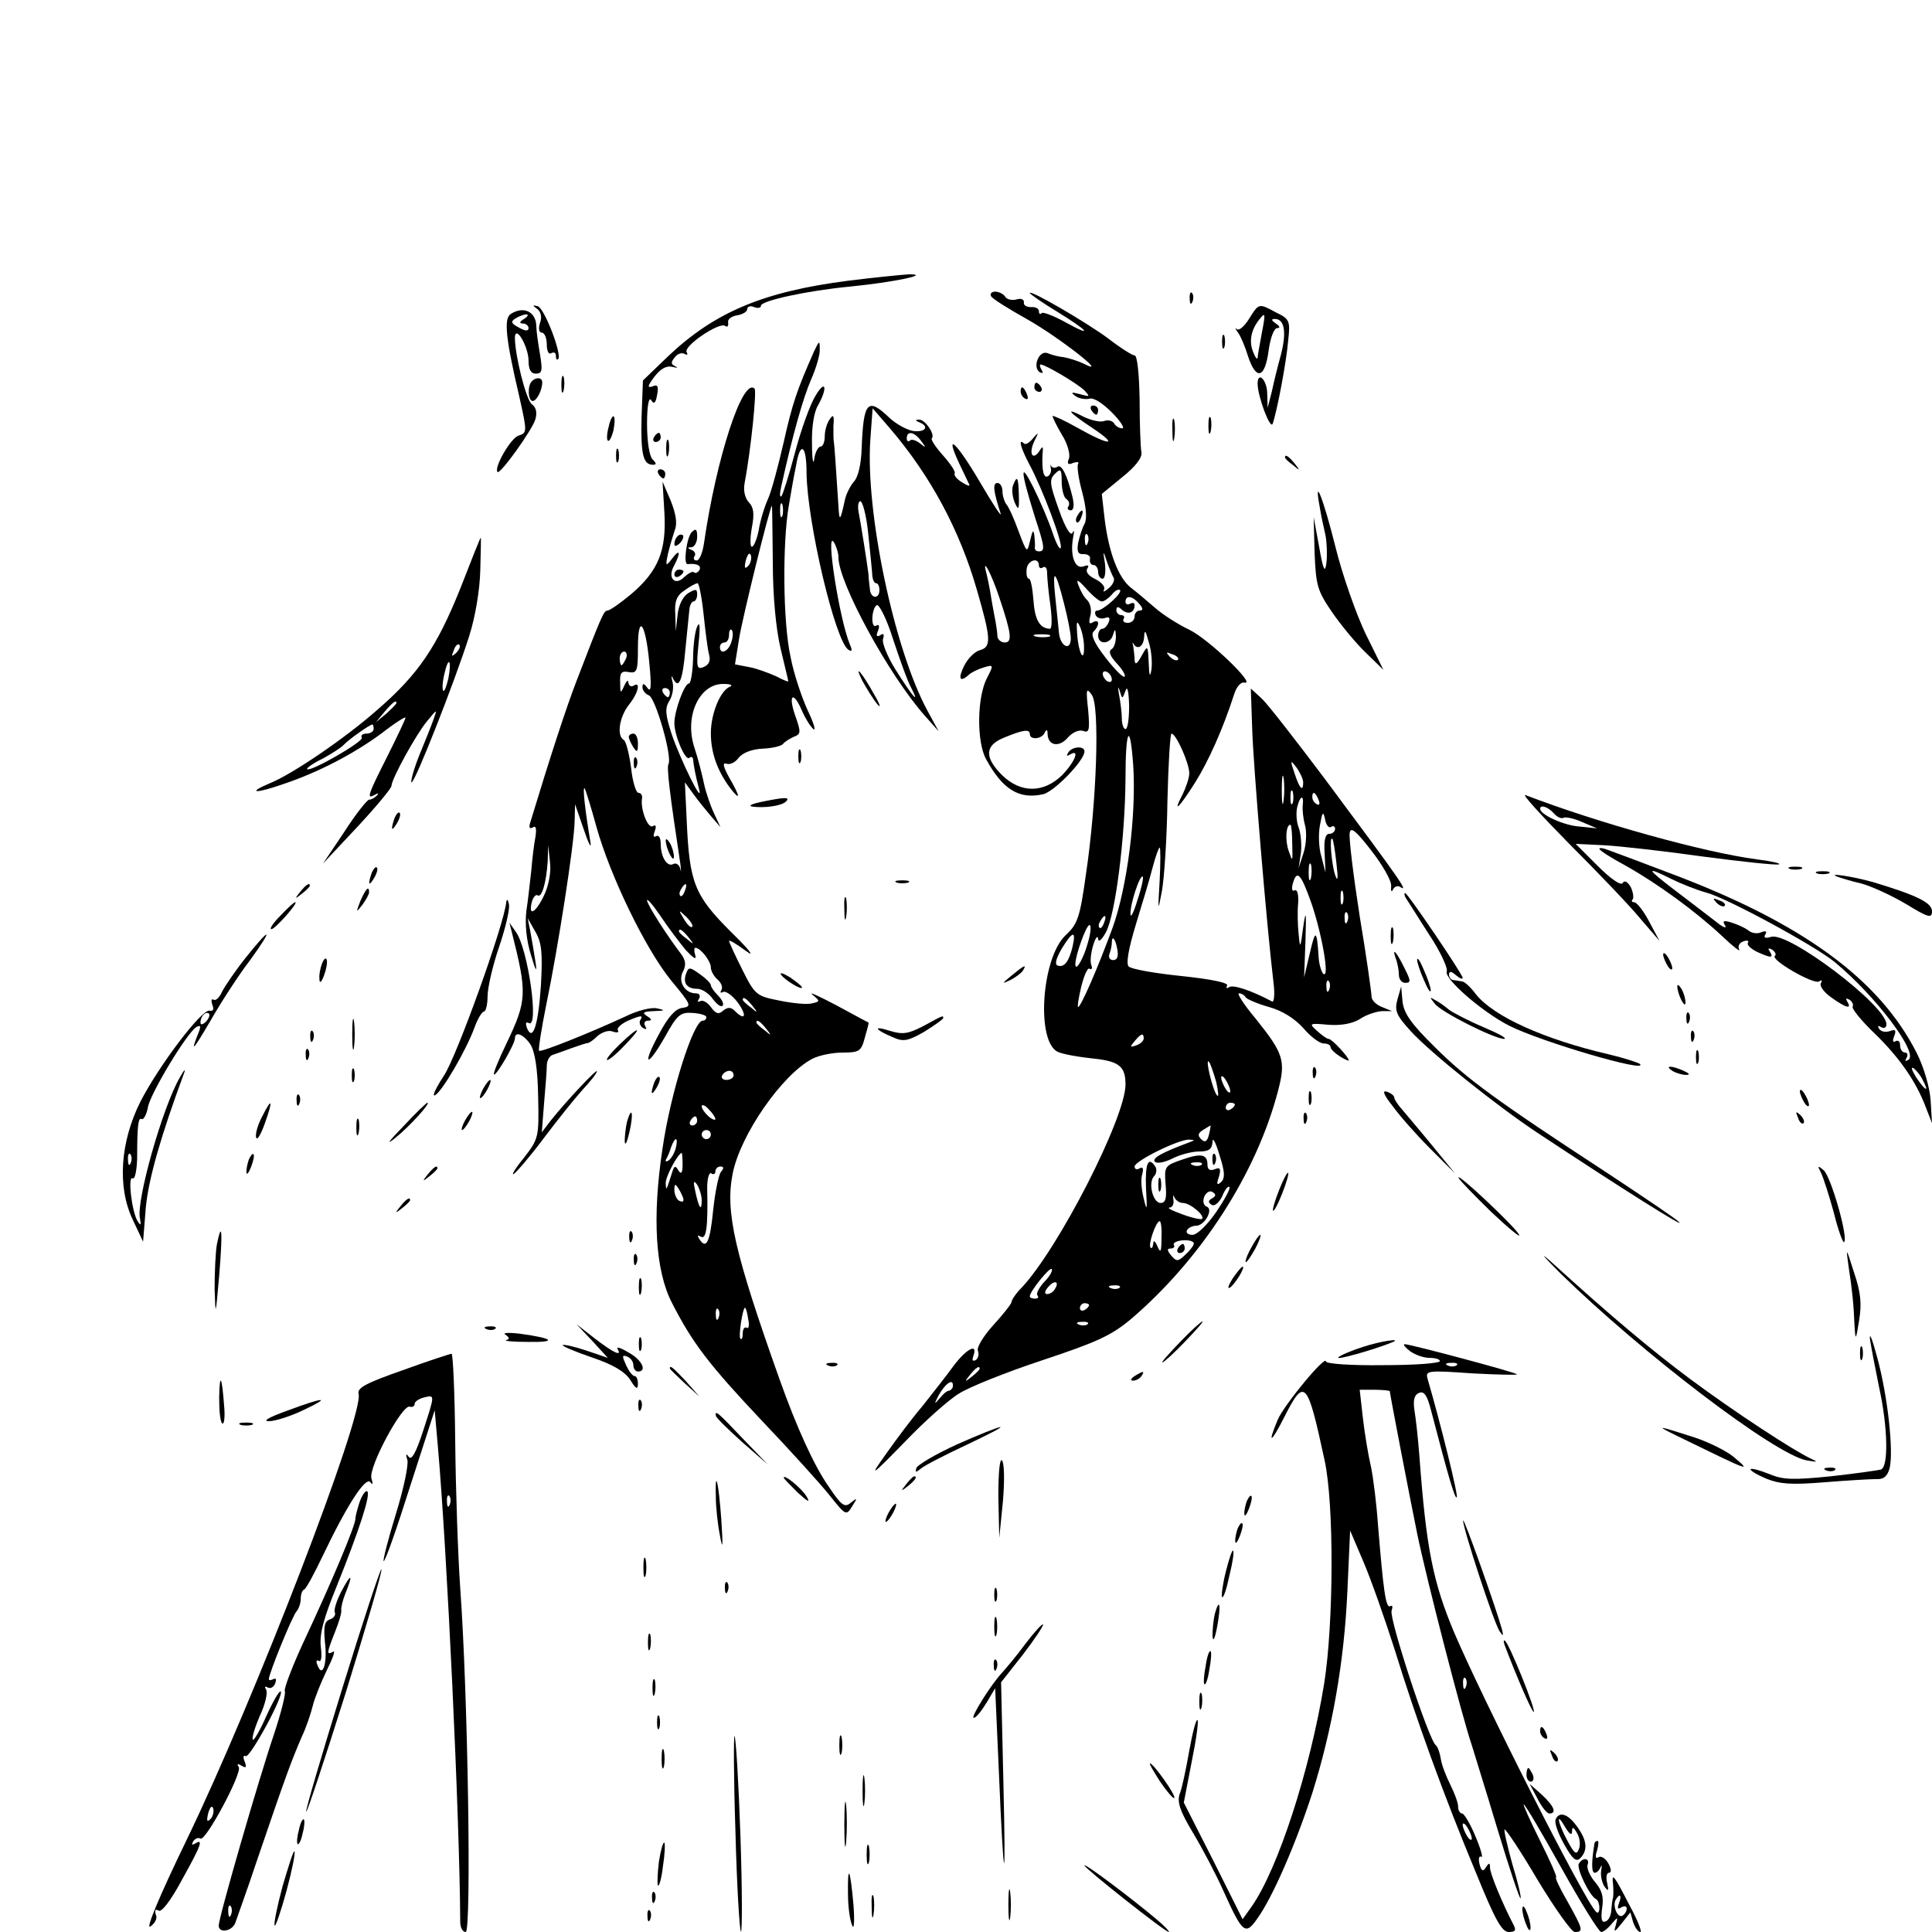 <?xml version="1.0" standalone="no"?>
<!DOCTYPE svg PUBLIC "-//W3C//DTD SVG 20010904//EN"
 "http://www.w3.org/TR/2001/REC-SVG-20010904/DTD/svg10.dtd">
<svg version="1.0" xmlns="http://www.w3.org/2000/svg"
 width="424pt" height="424pt" viewBox="0 0 424 424"
 preserveAspectRatio="xMidYMid meet">
<g transform="translate(0,424) scale(0.1,-0.1)"
fill="#000000" stroke="none">
<path d="M1862 3624 c-187 -24 -294 -69 -397 -167 l-54 -52 -3 -80 c-2 -81 3
-105 25 -105 8 0 8 3 -1 12 -7 7 -12 40 -12 78 0 39 4 60 9 52 6 -10 10 -7 13
11 4 20 1 24 -10 19 -12 -4 -11 1 4 21 13 17 26 25 39 22 11 -3 14 -2 7 1 -10
5 -10 9 -1 20 6 8 16 11 22 7 5 -3 7 -1 4 4 -8 13 70 66 84 58 5 -4 8 -1 7 7
-2 7 7 14 20 16 12 2 22 8 22 14 0 5 7 8 15 4 8 -3 15 -2 15 3 0 11 101 33
195 42 92 9 181 27 130 27 -16 -1 -77 -7 -133 -14z"/>
<path d="M2175 3590 c3 -6 39 -28 78 -50 68 -38 184 -128 127 -99 -14 7 -34
13 -45 15 -11 1 -27 5 -36 9 -19 7 -34 -31 -17 -42 7 -3 8 -1 4 5 -4 7 -5 12
-2 12 10 0 81 -42 96 -57 13 -14 12 -14 -10 -8 -19 5 -21 4 -10 -4 8 -6 22 -8
31 -6 9 3 29 -10 49 -30 19 -19 29 -35 23 -35 -7 0 -15 5 -18 11 -4 6 -14 8
-22 5 -8 -3 -27 1 -44 9 -44 23 -35 11 18 -24 60 -40 39 -40 -32 0 -30 17 -55
28 -55 26 0 -3 9 -22 21 -42 12 -19 18 -42 15 -51 -5 -12 -2 -15 9 -10 9 3 14
2 11 -2 -3 -5 1 -33 9 -62 9 -34 11 -59 5 -70 -5 -9 -11 -28 -14 -42 -3 -19 0
-25 12 -24 10 0 16 -5 14 -11 -1 -7 2 -13 8 -13 5 0 10 -7 10 -15 0 -8 4 -15
10 -15 5 0 7 15 5 33 -5 30 -4 30 4 5 5 -14 12 -31 15 -36 3 -5 -2 -16 -11
-23 -9 -8 -14 -9 -10 -3 3 6 -5 16 -19 23 -15 7 -22 16 -18 23 5 7 2 9 -8 5
-19 -7 -30 24 -23 63 3 14 2 19 -1 11 -4 -9 -16 10 -30 50 -20 56 -22 66 -9
79 13 13 15 10 15 -17 0 -18 5 -35 10 -38 6 -4 8 -11 5 -16 -4 -5 -1 -9 5 -9
6 0 8 10 4 28 -12 50 -24 73 -33 68 -5 -4 -11 -3 -14 1 -2 5 -2 3 -1 -4 2 -7
-1 -15 -6 -18 -10 -6 -14 14 -12 50 2 16 0 17 -7 5 -15 -22 -24 -5 -11 22 10
20 10 21 -3 6 -8 -10 -17 -15 -20 -11 -13 12 -7 -10 12 -46 29 -54 73 -171 69
-183 -2 -6 -10 9 -18 33 -8 24 -27 69 -42 99 -30 60 -29 39 3 -64 22 -67 23
-76 9 -76 -6 0 -9 3 -9 8 1 4 0 16 -1 27 -2 14 -4 11 -9 -10 -7 -30 -7 -30
-26 20 -10 28 -22 54 -27 59 -4 6 -8 18 -8 28 0 10 -5 18 -11 18 -11 0 -9 -18
7 -67 3 -10 -18 22 -46 70 -52 88 -78 111 -45 40 10 -21 20 -42 22 -46 3 -5
-4 -3 -15 4 -12 7 -19 16 -17 20 3 3 -9 21 -25 39 -17 19 -28 36 -25 38 8 8
-15 42 -28 41 -9 0 -9 -2 1 -6 22 -9 13 -22 -13 -19 -14 2 -38 15 -53 29 -48
46 -57 36 -61 -67 -1 -35 -8 -64 -17 -73 -7 -8 -17 -26 -20 -41 -10 -46 -12
-48 -14 -12 -6 94 -9 135 -10 140 -1 3 -1 19 -1 35 2 23 0 27 -8 15 -6 -8 -11
-25 -11 -37 0 -13 -4 -23 -9 -23 -5 0 -12 -12 -14 -27 -2 -16 -5 -1 -5 32 -1
36 4 70 13 85 22 39 17 59 -5 22 -12 -19 -32 -75 -45 -124 -13 -50 -27 -93
-30 -97 -4 -3 -4 5 -1 19 26 118 49 198 66 237 11 25 20 55 19 67 0 19 -1 19
-12 -4 -38 -86 -48 -115 -67 -200 -12 -52 -27 -109 -35 -126 -8 -18 -17 -48
-20 -68 -4 -20 -11 -36 -15 -36 -4 0 -4 19 0 42 6 31 4 45 -7 56 -8 9 -12 25
-9 41 14 74 27 203 22 208 -26 26 -84 -152 -111 -339 -3 -21 -10 -38 -16 -38
-6 0 -8 4 -5 9 4 5 0 12 -6 14 -10 4 -10 6 0 6 6 1 12 11 12 23 0 17 -3 19
-12 10 -11 -11 -19 -71 -9 -70 20 2 31 -3 26 -13 -4 -6 -9 -8 -12 -5 -3 3 -12
-2 -21 -10 -20 -21 -38 -3 -23 24 16 30 13 39 -4 16 -14 -18 -15 -17 -9 11 4
17 11 40 15 52 6 15 2 36 -9 64 l-18 42 4 -67 c5 -84 -13 -129 -73 -180 -24
-20 -47 -36 -52 -36 -8 0 -13 -12 -68 -155 -22 -57 -58 -167 -101 -309 -4 -12
-2 -16 5 -12 7 5 9 -2 6 -21 -3 -15 -7 -48 -9 -73 -3 -25 -7 -65 -11 -90 -3
-28 0 -63 10 -95 11 -38 14 -41 10 -15 -3 19 -8 49 -11 65 l-6 30 17 -30 c14
-24 16 -47 12 -119 -6 -87 -18 -124 -31 -91 -3 9 -2 13 4 10 24 -15 -1 163
-28 200 l-14 20 5 -20 c34 -135 34 -150 -12 -246 -17 -35 -29 -65 -27 -67 5
-4 46 67 46 79 0 17 19 9 34 -13 10 -16 16 -54 17 -115 2 -90 1 -92 -32 -135
-19 -23 -28 -39 -21 -34 6 4 37 40 66 79 30 40 68 87 85 106 17 18 31 36 31
40 0 6 -67 -65 -102 -109 l-19 -25 5 64 c3 35 6 72 6 83 0 10 6 21 13 23 6 2
26 9 42 15 17 6 32 11 35 11 3 0 13 7 22 16 10 8 24 13 33 9 9 -3 14 -2 11 3
-3 4 6 13 20 20 30 13 37 14 29 2 -3 -5 0 -13 6 -17 8 -4 9 -3 5 4 -4 7 -1 12
6 12 9 0 9 3 -2 10 -12 8 -8 10 15 11 25 1 26 2 7 6 -13 3 -44 -5 -70 -18 -78
-36 -185 -79 -189 -75 -2 2 5 48 16 102 26 126 61 351 62 401 l1 38 19 -55
c10 -30 17 -44 15 -30 -12 72 -18 124 -13 120 2 -3 14 -41 26 -85 30 -107 107
-267 164 -337 44 -53 46 -57 24 -60 -15 -2 -31 -20 -50 -56 -39 -71 -28 -78
12 -8 27 49 34 55 61 53 16 -1 30 -5 30 -9 0 -5 -3 -8 -8 -8 -20 0 -70 -156
-88 -280 -23 -151 -16 -269 21 -340 45 -88 81 -135 198 -259 61 -64 127 -137
147 -162 36 -45 37 -46 50 -25 12 19 12 20 -3 8 -13 -11 -20 -7 -48 35 -32 45
-71 131 -109 238 -98 276 -119 366 -102 450 17 85 108 216 174 251 15 8 45 14
67 14 37 0 41 3 49 33 5 17 9 32 8 33 -1 0 -32 17 -71 38 -38 20 -62 31 -52
23 17 -14 17 -15 -1 -19 -10 -3 -42 0 -71 6 -51 10 -54 12 -82 68 -16 32 -29
60 -29 63 0 3 17 -7 37 -22 22 -16 7 3 -33 42 -80 80 -91 107 -97 244 l-4 84
19 -26 c10 -14 28 -36 39 -49 l20 -23 -14 30 c-8 17 -18 46 -22 65 -4 19 -13
55 -21 79 -23 69 11 142 65 140 14 0 20 -3 13 -6 -21 -8 -42 -59 -42 -102 0
-43 14 -82 42 -120 24 -31 23 -20 -2 23 -13 24 -15 33 -6 30 8 -3 20 3 27 13
9 11 29 19 53 20 22 1 42 6 45 11 3 4 14 11 23 15 16 6 16 10 3 47 -16 46 -4
55 15 10 7 -16 18 -34 25 -40 6 -5 1 13 -12 40 -13 28 -31 81 -38 118 -17 76
-18 250 -4 332 5 30 12 70 16 88 9 55 23 46 23 -15 1 -108 63 -371 92 -389 8
-5 9 -2 3 12 -23 55 -54 254 -35 224 5 -8 10 -23 10 -33 0 -56 111 -259 189
-347 l31 -35 -25 46 c-73 135 -136 436 -125 594 l5 69 38 -44 c89 -104 153
-223 191 -355 31 -107 32 -125 6 -132 -11 -3 -26 -18 -34 -34 -14 -28 -10 -38
10 -20 5 5 19 12 32 16 23 7 23 6 8 -23 -22 -42 -23 -140 -2 -178 36 -66 72
-89 125 -77 24 5 91 74 91 94 0 13 -28 11 -36 -3 -4 -7 -3 -8 4 -4 23 14 11
-16 -17 -45 -41 -40 -91 -40 -132 0 -39 39 -38 65 4 82 41 17 57 20 57 8 0
-14 28 -11 33 4 4 7 6 6 6 -4 1 -26 26 -30 45 -7 10 11 24 17 33 14 13 -5 15
1 11 46 -5 46 -4 50 8 33 18 -24 11 -235 -13 -395 -13 -93 -18 -108 -44 -132
-54 -50 -66 -238 -16 -257 12 -5 46 -11 76 -14 57 -6 71 -17 71 -57 0 -73
-148 -362 -229 -447 -12 -12 -21 -26 -21 -30 0 -4 -18 -27 -40 -51 -21 -23
-37 -49 -34 -56 3 -8 1 -17 -5 -21 -7 -3 -8 0 -5 9 11 30 -15 16 -43 -21 -15
-21 -46 -60 -68 -88 -23 -27 -59 -75 -80 -105 -38 -53 -36 -53 41 26 43 45 97
93 119 106 22 14 104 47 183 73 120 40 151 54 195 91 154 132 275 320 322 501
17 65 12 81 -49 157 -26 31 -42 56 -37 56 6 0 12 -4 15 -9 3 -4 26 -14 51 -21
29 -8 56 -25 75 -46 16 -19 36 -34 45 -34 8 0 15 -3 15 -8 0 -4 9 -13 20 -20
11 -7 20 -11 20 -9 0 7 -37 47 -44 47 -4 0 -15 8 -26 18 -18 16 -17 17 26 13
29 -2 53 3 69 13 13 9 35 16 47 17 l23 0 -22 9 c-13 5 -23 15 -23 23 0 7 -11
87 -26 176 -14 90 -24 172 -22 183 2 14 13 6 47 -38 25 -32 45 -67 44 -78 -1
-12 1 -15 4 -8 3 6 10 9 15 6 20 -13 8 5 -164 236 -64 85 -126 165 -139 177
l-24 22 3 -87 c2 -76 32 -436 47 -560 3 -24 1 -42 -3 -40 -47 25 -85 37 -94
32 -6 -4 -8 -3 -5 3 4 6 -33 14 -100 21 -58 6 -110 15 -116 21 -6 6 -1 37 16
93 14 46 31 102 37 126 6 23 13 42 15 42 2 0 2 -33 0 -72 -4 -69 -4 -71 5 -23
5 28 11 116 12 197 2 82 6 148 9 148 10 0 39 -65 39 -87 0 -10 -7 -30 -14 -45
-24 -46 -9 -32 27 25 30 48 61 118 85 192 5 17 15 29 23 27 28 -7 -79 96 -121
116 -25 12 -58 33 -75 48 -16 14 -41 35 -54 45 -27 22 -48 77 -57 152 l-6 53
45 37 c29 23 44 43 42 54 -2 10 -4 62 -4 116 -1 56 -5 97 -11 97 -5 0 -32 17
-59 38 -49 36 -171 107 -171 99 0 -2 27 -21 60 -41 70 -43 81 -58 16 -22 -24
13 -47 22 -50 19 -3 -4 -6 -2 -6 4 0 6 -8 10 -17 9 -10 0 -17 4 -16 10 1 7 -6
10 -16 7 -10 -3 -22 0 -25 6 -4 6 -14 11 -22 11 -8 0 -12 -5 -9 -10z m-154
-317 c12 -16 12 -17 -2 -6 -9 7 -19 10 -22 6 -4 -3 -7 -1 -7 5 0 17 16 15 31
-5z m-304 -165 c-3 -7 -5 -2 -5 12 0 14 2 19 5 13 2 -7 2 -19 0 -25z m188 -35
c4 -38 8 -78 9 -90 0 -13 4 -23 9 -23 4 0 7 -7 7 -15 0 -21 -20 -19 -21 3 -1
9 -3 24 -3 32 -3 24 -17 113 -22 138 -2 12 0 22 4 22 5 0 13 -30 17 -67z
m-209 -65 c0 -78 7 -148 17 -191 9 -38 17 -70 17 -72 0 -2 -12 3 -27 11 -16 7
-42 17 -59 20 l-31 6 9 56 c7 45 68 292 72 292 1 0 1 -55 2 -122z m691 40 c-3
-8 -6 -5 -6 6 -1 11 2 17 5 13 3 -3 4 -12 1 -19z m-745 -50 c-8 -8 -9 -4 -5
13 4 13 8 18 11 10 2 -7 -1 -18 -6 -23z m638 1 c0 -5 4 -8 9 -4 6 3 9 -3 9
-12 0 -10 3 -42 7 -70 4 -30 4 -53 -1 -53 -22 1 -33 19 -36 63 -2 26 -6 47
-10 47 -4 0 -6 9 -5 20 1 20 27 29 27 9z m-87 -70 c27 -80 29 -99 12 -99 -8 0
-15 6 -16 13 0 6 -2 21 -4 32 -2 11 -7 36 -10 55 -3 19 -8 44 -11 55 -9 35 13
-7 29 -56z m142 -13 c8 -31 15 -66 15 -77 0 -29 -23 -18 -26 12 -1 13 -5 48
-8 78 -7 66 0 62 19 -13z m83 4 c5 0 15 7 22 15 7 9 15 13 18 10 6 -6 -37 -45
-50 -45 -5 0 -6 -5 -3 -11 4 -6 13 -8 21 -5 8 3 11 0 7 -10 -3 -7 -9 -14 -14
-14 -5 0 -9 -7 -9 -15 0 -21 28 -19 33 3 4 13 5 12 6 -5 0 -12 -4 -25 -10 -28
-7 -5 -2 -16 12 -31 12 -13 20 -26 17 -29 -3 -3 -22 16 -42 42 -24 31 -33 50
-26 57 14 14 13 29 -2 20 -8 -5 -9 0 -5 15 3 12 0 27 -7 34 -7 6 -15 21 -19
32 -6 15 -2 14 17 -7 14 -16 29 -28 34 -28z m-874 -27 c4 -38 9 -78 12 -89 4
-14 0 -23 -12 -28 -15 -6 -16 0 -11 51 4 37 3 51 -3 38 -5 -11 -9 -44 -9 -72
-1 -29 -5 -53 -9 -53 -10 0 -32 -60 -32 -87 0 -28 25 -85 33 -76 4 3 7 2 8 -3
1 -13 6 -39 13 -65 11 -42 -41 64 -60 120 -14 43 -15 57 -5 73 7 11 10 29 7
41 -3 12 -3 16 0 10 13 -28 22 -9 28 60 4 39 8 80 9 90 1 9 5 17 9 17 4 0 8 7
8 15 0 13 -3 13 -20 3 -11 -7 -21 -26 -23 -48 l-4 -35 -1 37 c-2 28 3 41 20
52 12 9 25 16 29 16 3 0 9 -30 13 -67z m956 22 c9 -10 9 -15 1 -15 -6 0 -11
-6 -11 -13 0 -8 -7 -14 -15 -14 -8 0 -12 4 -9 9 3 4 0 8 -5 8 -6 0 -11 5 -11
11 0 8 4 9 13 0 14 -11 27 -5 27 11 0 5 -4 6 -10 3 -5 -3 -10 -1 -10 4 0 16
16 13 30 -4z m-500 -185 c20 -39 2 -18 -35 41 -18 29 -30 59 -27 67 3 10 1 13
-6 8 -8 -5 -10 -1 -5 10 4 10 2 15 -4 11 -12 -8 -11 36 1 45 5 3 22 -30 36
-75 15 -45 32 -93 40 -107z m379 91 c1 -38 -12 -15 -15 27 -2 28 -1 32 6 17 5
-11 9 -31 9 -44z m-954 -36 c5 -51 4 -66 -4 -55 -8 11 -11 11 -11 2 0 -7 6
-15 14 -18 15 -6 52 -136 43 -151 -4 -7 2 -60 26 -218 2 -16 2 -22 0 -12 -2 9
-9 14 -15 11 -13 -8 -28 14 -28 44 0 13 -4 20 -10 17 -6 -4 -7 1 -3 11 4 11 2
15 -4 11 -11 -7 -28 37 -24 61 1 6 -2 12 -8 12 -5 0 -13 25 -16 55 -4 30 -11
58 -16 61 -16 9 -10 50 11 77 21 26 27 53 10 42 -5 -3 -10 0 -11 7 0 7 -4 4
-9 -7 -8 -18 -9 -17 -9 7 -1 22 3 26 19 23 18 -3 20 2 20 53 0 78 17 55 25
-33z m180 46 c-6 -21 -25 -29 -25 -11 0 6 5 10 10 10 6 0 10 8 10 17 0 9 3 14
6 10 3 -3 3 -15 -1 -26z m922 -60 c-3 -19 -5 -15 -6 14 -2 40 -2 40 -16 15
-10 -18 -14 -20 -15 -8 0 9 -2 22 -3 30 -2 7 -2 10 0 6 9 -16 23 -7 24 15 1
16 3 14 10 -12 6 -18 8 -45 6 -60z m-224 72 c-7 -2 -21 -2 -30 0 -10 3 -4 5
12 5 17 0 24 -2 18 -5z m-929 -48 c-4 -8 -8 -15 -10 -15 -2 0 -4 7 -4 15 0 8
4 15 10 15 5 0 7 -7 4 -15z m1211 -3 c-3 -3 -11 0 -18 7 -9 10 -8 11 6 5 10
-3 15 -9 12 -12z m-145 -43 c0 -6 -4 -7 -10 -4 -5 3 -10 11 -10 16 0 6 5 7 10
4 6 -3 10 -11 10 -16z m30 -25 c4 12 7 0 8 -32 0 -29 -3 -52 -8 -52 -4 0 -8
10 -8 23 0 12 -3 36 -6 52 -3 17 -3 21 1 10 6 -20 6 -20 13 -1z m-1000 -4 c0
-5 -2 -10 -4 -10 -3 0 -8 5 -11 10 -3 6 -1 10 4 10 6 0 11 -4 11 -10z m1017
-160 c7 -108 -13 -268 -46 -358 -32 -87 -69 -172 -75 -172 -2 0 1 20 7 45 6
24 14 42 18 39 5 -3 7 1 4 8 -3 7 -1 27 4 43 5 17 10 23 11 15 0 -9 8 -3 17
14 21 39 42 207 43 335 0 112 10 130 17 31z m373 -37 c0 -22 -8 -14 -19 20
-10 29 -9 30 4 13 8 -11 15 -26 15 -33z m-43 -40 c-2 -16 -4 -5 -4 22 0 28 2
40 4 28 2 -13 2 -35 0 -50z m20 -5 c-3 -7 -5 -2 -5 12 0 14 2 19 5 13 2 -7 2
-19 0 -25z m57 6 c3 -8 2 -12 -4 -9 -6 3 -10 10 -10 16 0 14 7 11 14 -7z m-35
-11 c-1 -10 1 -30 5 -44 4 -14 3 -41 -3 -60 l-11 -34 5 33 c2 17 0 43 -5 56
-5 13 -6 33 -3 45 6 25 15 28 12 4z m62 -48 c5 4 9 1 9 -4 0 -6 -6 -11 -13
-11 -8 0 -12 -13 -10 -42 l2 -43 -9 35 c-6 19 -7 51 -3 70 5 28 7 31 11 12 2
-12 8 -20 13 -17z m-85 -38 c1 -39 1 -40 -8 -14 -8 23 -6 57 4 57 2 0 4 -19 4
-43z m97 -42 c4 -34 3 -42 -3 -25 -8 25 -13 87 -6 79 2 -2 6 -26 9 -54z
m-1739 -70 c-18 -38 -35 -48 -27 -15 3 11 9 18 13 15 9 -6 19 28 22 75 l1 35
4 -37 c3 -22 -3 -52 -13 -73z m1683 38 c-3 -10 -5 -4 -5 12 0 17 2 24 5 18 2
-7 2 -21 0 -30z m-381 -49 c-8 -27 -15 -40 -15 -30 -1 22 21 88 27 82 2 -2 -3
-26 -12 -52z m382 -6 c23 -67 41 -168 26 -155 -4 4 -9 20 -10 35 -4 62 -7 64
-19 12 l-13 -55 3 80 c2 65 1 71 -5 30 -6 -47 -7 -48 -10 -15 -2 19 -3 50 -1
68 1 20 -2 31 -8 28 -5 -3 -7 3 -4 14 9 33 18 23 41 -42z m-1375 27 c-3 -9 -8
-14 -10 -11 -3 3 -2 9 2 15 9 16 15 13 8 -4z m1444 -27 c-3 -7 -5 -2 -5 12 0
14 2 19 5 13 2 -7 2 -19 0 -25z m-1442 -103 c16 -17 24 -23 21 -12 -3 9 -3 17
0 17 11 0 34 -29 34 -43 0 -8 7 -20 15 -27 8 -7 12 -17 8 -23 -3 -5 -2 -7 4
-4 5 3 20 -7 32 -23 21 -29 17 -42 -7 -18 -8 8 -15 8 -25 0 -10 -9 -16 -7 -27
8 -7 10 -18 16 -23 13 -6 -3 -7 -1 -3 5 4 7 1 12 -7 12 -24 0 -40 26 -28 48 7
14 6 24 -4 38 -30 39 -75 109 -75 118 0 5 13 -10 30 -35 16 -24 41 -57 55 -74z
m14 51 c-3 -3 -11 5 -18 17 -13 21 -12 21 5 5 10 -10 16 -20 13 -22z m1438 12
c-3 -8 -6 -5 -6 6 -1 11 2 17 5 13 3 -3 4 -12 1 -19z m-534 -3 c-3 -9 -8 -14
-10 -11 -3 3 -2 9 2 15 9 16 15 13 8 -4z m-35 -42 c-9 -35 -28 -68 -28 -49 0
20 24 86 31 86 4 0 3 -17 -3 -37z m-877 10 c13 -16 12 -17 -3 -4 -10 7 -18 15
-18 17 0 8 8 3 21 -13z m843 -20 c-8 -33 -18 -47 -33 -42 -7 3 -3 16 9 37 24
39 32 41 24 5z m98 -6 c3 -16 0 -24 -9 -24 -8 0 -11 7 -8 14 3 8 5 19 5 24 0
18 8 9 12 -14z m465 -89 c-3 -8 -6 -5 -6 6 -1 11 2 17 5 13 3 -3 4 -12 1 -19z
m-1266 -35 c13 -16 12 -17 -3 -4 -10 7 -18 15 -18 17 0 8 8 3 21 -13z m30 -50
c13 -16 12 -17 -3 -4 -10 7 -18 15 -18 17 0 8 8 3 21 -13z m829 -22 c0 -5 -7
-12 -16 -15 -14 -5 -15 -4 -4 9 14 17 20 19 20 6z m159 -95 c5 -22 6 -35 2
-30 -9 9 -27 83 -18 74 3 -3 10 -23 16 -44z m-1059 14 c0 -5 -7 -10 -16 -10
-8 0 -12 5 -9 10 3 6 10 10 16 10 5 0 9 -4 9 -10z m1090 -35 c0 -5 -5 -3 -10
5 -5 8 -10 20 -10 25 0 6 5 3 10 -5 5 -8 10 -19 10 -25z m-1130 -61 c0 -3 -7
-1 -15 6 -8 7 -15 17 -15 22 0 5 7 3 15 -6 8 -8 15 -18 15 -22z m1140 32 c0
-3 -4 -8 -10 -11 -5 -3 -10 -1 -10 4 0 6 5 11 10 11 6 0 10 -2 10 -4z m-1180
-36 c0 -5 -5 -10 -11 -10 -5 0 -7 5 -4 10 3 6 8 10 11 10 2 0 4 -4 4 -10z
m1123 -31 c-4 -15 -9 -17 -17 -9 -8 8 -7 13 4 20 8 5 16 10 17 10 0 0 -1 -9
-4 -21z m-1093 1 c0 -5 -4 -10 -10 -10 -5 0 -10 5 -10 10 0 6 5 10 10 10 6 0
10 -4 10 -10z m1120 -104 c-9 -8 -11 -6 -5 11 5 18 3 22 -9 17 -10 -4 -16 -1
-16 9 0 24 -13 27 -56 12 -38 -13 -39 -15 -36 -54 3 -31 0 -41 -11 -41 -17 0
-28 45 -14 59 5 5 6 14 3 20 -16 25 -23 8 -21 -46 3 -50 2 -53 -5 -23 -5 19
-7 43 -3 54 3 12 1 16 -6 12 -6 -4 -11 -2 -11 4 0 12 97 60 120 59 13 -1 13
-1 0 -6 -59 -22 -81 -34 -76 -42 4 -5 19 -3 38 6 17 9 44 16 60 16 21 0 28 5
29 21 0 12 7 -1 15 -28 12 -37 13 -51 4 -60z m-1197 74 c-3 -11 -10 -23 -16
-27 -5 -3 -8 -2 -5 3 3 5 8 17 11 27 9 24 16 22 10 -3z m15 -36 c0 -18 -3 -22
-9 -13 -6 11 -9 11 -13 -1 -14 -44 -14 -45 -15 -27 -1 14 26 64 35 67 1 0 2
-12 2 -26z m1139 0 c-3 -3 -12 -4 -19 -1 -8 3 -5 6 6 6 11 1 17 -2 13 -5z
m-1055 -16 c-5 -7 -13 -46 -17 -85 -7 -70 -15 -87 -31 -61 -4 7 -3 8 4 4 12
-7 16 20 14 107 0 20 4 35 9 32 5 -4 9 -1 9 4 0 6 5 11 11 11 8 0 8 -4 1 -12z
m-42 -62 c0 -26 -6 -18 -14 19 -5 22 -4 26 4 15 5 -8 10 -24 10 -34z m-40 1
c0 -5 -4 -5 -10 -2 -5 3 -10 14 -10 23 0 15 2 15 10 2 5 -8 10 -19 10 -23z
m1169 -27 c-20 -29 -42 -50 -52 -50 -10 0 -15 5 -12 10 3 6 13 10 20 10 19 0
39 37 23 42 -7 3 -9 12 -5 22 4 9 12 14 18 10 8 -5 8 -9 -1 -14 -9 -5 -9 -9
-1 -14 6 -4 16 4 23 18 6 15 13 24 16 21 3 -3 -10 -27 -29 -55z m-73 20 c16 0
49 -28 42 -35 -2 -2 -22 2 -43 10 -22 8 -35 14 -28 15 6 0 10 8 8 18 -1 9 0
11 2 5 3 -7 11 -13 19 -13z m-47 -77 c0 -31 -2 -34 -9 -18 -5 12 -9 14 -9 6
-1 -8 -3 -12 -6 -9 -6 6 12 58 20 58 3 0 5 -17 4 -37z m71 -12 c0 -4 -8 -15
-19 -25 -16 -15 -19 -15 -31 -1 -9 11 -9 15 -1 15 7 0 10 4 7 8 -2 4 6 9 20
10 13 1 24 -2 24 -7z m-328 -84 c-12 -13 -19 -27 -15 -30 3 -4 1 -7 -5 -7 -7
0 -12 2 -12 5 0 11 44 65 48 60 3 -3 -4 -16 -16 -28z m23 -16 c-3 -6 -11 -11
-17 -11 -6 0 -6 6 2 15 14 17 26 13 15 -4z m142 3 c-3 -3 -12 -4 -19 -1 -8 3
-5 6 6 6 11 1 17 -2 13 -5z m-67 -38 c0 -3 -4 -8 -10 -11 -5 -3 -10 -1 -10 4
0 6 5 11 10 11 6 0 10 -2 10 -4z m-813 -28 c-3 -8 -6 -5 -6 6 -1 11 2 17 5 13
3 -3 4 -12 1 -19z m65 -3 c3 -13 1 -22 -3 -19 -5 3 -9 -3 -9 -12 0 -10 -2 -15
-5 -12 -5 5 5 68 10 68 2 0 5 -11 7 -25z m745 -11 c-3 -3 -12 -4 -19 -1 -8 3
-5 6 6 6 11 1 17 -2 13 -5z m-237 -98 c0 -2 -8 -10 -17 -17 -16 -13 -17 -12
-4 4 13 16 21 21 21 13z m-59 -40 c-1 -3 -4 -7 -8 -8 -5 0 -14 -8 -21 -17 -10
-12 -12 -13 -6 -1 16 33 38 49 35 26z"/>
<path d="M1380 2623 c0 -5 5 -15 10 -23 8 -12 10 -11 10 8 0 12 -4 22 -10 22
-5 0 -10 -3 -10 -7z"/>
<path d="M1391 2564 c0 -11 3 -14 6 -6 3 7 2 16 -1 19 -3 4 -6 -2 -5 -13z"/>
<path d="M1461 2395 c1 -19 18 -51 18 -35 0 8 -4 22 -9 30 -5 8 -9 11 -9 5z"/>
<path d="M1506 2104 c-8 -21 1 -34 24 -34 10 0 26 -10 34 -22 9 -12 18 -19 22
-15 3 3 -1 13 -10 22 -9 9 -16 19 -16 23 0 4 -11 15 -24 24 -22 16 -25 16 -30
2z"/>
<path d="M2661 1694 c0 -11 3 -14 6 -6 3 7 2 16 -1 19 -3 4 -6 -2 -5 -13z"/>
<path d="M2542 1640 c0 -14 2 -19 5 -12 2 6 2 18 0 25 -3 6 -5 1 -5 -13z"/>
<path d="M2585 1500 c-3 -5 -1 -10 4 -10 6 0 11 5 11 10 0 6 -2 10 -4 10 -3 0
-8 -4 -11 -10z"/>
<path d="M2611 3584 c0 -11 3 -14 6 -6 3 7 2 16 -1 19 -3 4 -6 -2 -5 -13z"/>
<path d="M1179 3562 c8 -6 11 -18 6 -31 -4 -12 -2 -21 4 -21 6 0 11 -12 11
-26 0 -14 4 -23 10 -19 6 3 10 1 10 -6 0 -7 2 -10 5 -7 9 9 -30 112 -45 116
-12 3 -12 2 -1 -6z"/>
<path d="M2741 3540 c-10 -16 -22 -27 -27 -22 -4 4 -3 0 3 -8 6 -8 16 -32 22
-52 18 -54 37 -48 45 12 4 29 12 50 19 50 7 0 6 4 -3 10 -10 7 -11 10 -2 10
21 0 26 -29 13 -79 -7 -25 -16 -62 -20 -81 l-9 -35 -1 33 c-1 29 -21 48 -21
20 0 -28 28 -102 33 -88 10 29 30 135 34 182 5 44 3 48 -26 62 -39 21 -38 21
-60 -14z m28 -32 c-4 -24 -9 -47 -9 -53 -1 -5 -5 0 -10 13 -9 22 -5 47 13 70
14 18 15 16 6 -30z"/>
<path d="M1121 3551 c-16 -10 -11 -55 19 -183 17 -76 17 -78 -2 -84 -17 -5
-55 -71 -46 -80 6 -5 76 92 83 116 4 14 2 26 -8 33 -13 11 -37 108 -37 146 1
30 30 -20 30 -51 0 -19 5 -28 16 -28 14 0 15 7 9 43 -4 23 -8 51 -8 62 -1 31
-28 44 -56 26z m29 -11 c-10 -6 -11 -10 -2 -10 6 0 12 -5 12 -10 0 -7 -7 -7
-21 1 -17 9 -19 13 -8 20 8 5 19 9 24 9 6 0 3 -5 -5 -10z"/>
<path d="M2682 3490 c0 -14 2 -19 5 -12 2 6 2 18 0 25 -3 6 -5 1 -5 -13z"/>
<path d="M1232 3395 c0 -16 2 -22 5 -12 2 9 2 23 0 30 -3 6 -5 -1 -5 -18z"/>
<path d="M1167 3403 c-10 -10 -8 -43 2 -43 9 0 21 24 21 41 0 11 -14 12 -23 2z"/>
<path d="M2270 3390 c0 -5 5 -10 11 -10 5 0 7 5 4 10 -3 6 -8 10 -11 10 -2 0
-4 -4 -4 -10z"/>
<path d="M2240 3381 c0 -6 4 -13 10 -16 6 -3 7 1 4 9 -7 18 -14 21 -14 7z"/>
<path d="M2395 3340 c3 -5 8 -10 11 -10 2 0 4 5 4 10 0 6 -5 10 -11 10 -5 0
-7 -4 -4 -10z"/>
<path d="M1336 3304 c-4 -14 -5 -29 -2 -31 3 -3 8 7 12 21 3 15 4 29 1 32 -2
3 -8 -7 -11 -22z"/>
<path d="M2573 3295 c0 -22 2 -30 4 -17 2 12 2 30 0 40 -3 9 -5 -1 -4 -23z"/>
<path d="M2652 3305 c0 -16 2 -22 5 -12 2 9 2 23 0 30 -3 6 -5 -1 -5 -18z"/>
<path d="M1435 3280 c-3 -5 -1 -10 4 -10 6 0 11 5 11 10 0 6 -2 10 -4 10 -3 0
-8 -4 -11 -10z"/>
<path d="M1462 3255 c0 -16 2 -22 5 -12 2 9 2 23 0 30 -3 6 -5 -1 -5 -18z"/>
<path d="M1352 3240 c0 -14 2 -19 5 -12 2 6 2 18 0 25 -3 6 -5 1 -5 -13z"/>
<path d="M2820 3236 c0 -2 8 -10 18 -17 15 -13 16 -12 3 4 -13 16 -21 21 -21
13z"/>
<path d="M1445 3200 c3 -5 8 -10 11 -10 2 0 4 5 4 10 0 6 -5 10 -11 10 -5 0
-7 -4 -4 -10z"/>
<path d="M2223 3174 c-3 -8 -1 -25 4 -37 8 -18 10 -16 9 16 -1 41 -4 45 -13
21z"/>
<path d="M2896 3129 c3 -19 9 -47 13 -64 3 -16 4 -43 2 -60 -3 -24 -7 -17 -16
35 l-12 65 2 -78 c3 -72 6 -83 38 -130 20 -29 53 -69 74 -89 l39 -38 -39 79
c-21 44 -51 129 -66 190 -27 108 -48 160 -35 90z"/>
<path d="M2365 3109 c-4 -6 -5 -12 -2 -15 2 -3 7 2 10 11 7 17 1 20 -8 4z"/>
<path d="M1487 3063 c-4 -3 -7 -11 -7 -17 0 -6 5 -5 12 2 6 6 9 14 7 17 -3 3
-9 2 -12 -2z"/>
<path d="M1010 2948 c-51 -127 -92 -188 -181 -265 -71 -63 -189 -143 -237
-162 -52 -22 -31 -23 29 -2 78 26 156 67 217 112 28 22 52 37 52 34 0 -3 -18
-41 -40 -85 -44 -87 -46 -95 -27 -84 7 4 9 3 4 -2 -5 -5 -12 -9 -17 -9 -4 0
-29 -31 -54 -70 l-47 -70 75 80 c41 44 75 85 75 90 1 17 54 113 78 142 23 28
23 28 14 3 -5 -14 -19 -49 -31 -78 -12 -30 -19 -56 -17 -59 6 -5 95 221 127
322 13 41 23 100 24 143 1 39 2 72 1 72 -1 0 -21 -50 -45 -112z m-9 -141 c-10
-9 -11 -8 -5 6 3 10 9 15 12 12 3 -3 0 -11 -7 -18z m-17 -56 c-4 -17 -9 -30
-11 -27 -3 2 -2 19 2 36 9 41 17 33 9 -9z m-114 -54 c0 -2 -10 -12 -22 -23
l-23 -19 19 23 c18 21 26 27 26 19z m-50 -57 c0 -5 -7 -10 -16 -10 -8 0 -13
-4 -10 -9 5 -8 -113 -76 -120 -69 -2 2 13 13 34 23 20 11 42 25 47 31 10 11
57 44 62 44 2 0 3 -4 3 -10z"/>
<path d="M1480 2979 c0 -5 5 -7 10 -4 6 3 10 8 10 11 0 2 -4 4 -10 4 -5 0 -10
-5 -10 -11z"/>
<path d="M1893 2745 c9 -16 23 -39 32 -50 9 -11 7 -2 -6 20 -27 49 -47 72 -26
30z"/>
<path d="M1752 2580 c0 -14 2 -19 5 -12 2 6 2 18 0 25 -3 6 -5 1 -5 -13z"/>
<path d="M3444 2388 c62 -62 132 -135 155 -163 l43 -50 -23 43 c-12 23 -27 42
-33 42 -5 0 -6 3 -3 6 3 4 1 16 -4 27 -7 12 -14 16 -18 9 -4 -6 -26 9 -55 38
l-48 48 63 -3 c35 -2 133 -13 218 -25 84 -11 158 -19 165 -17 6 2 -16 7 -48
11 -115 15 -349 80 -508 141 -10 4 34 -44 96 -107z m-34 67 c7 -8 16 -12 21
-10 4 3 23 -1 41 -9 l33 -14 -38 4 c-34 2 -87 26 -87 39 0 10 18 4 30 -10z"/>
<path d="M1670 2480 c-19 -4 -28 -8 -20 -10 26 -4 65 1 75 11 10 10 -2 10 -55
-1z"/>
<path d="M866 2445 c-9 -26 -7 -32 5 -12 6 10 9 21 6 23 -2 3 -7 -2 -11 -11z"/>
<path d="M3510 2377 c0 -3 26 -20 58 -37 71 -40 153 -100 211 -154 24 -23 41
-36 38 -30 -4 7 0 15 9 18 8 3 13 2 10 -3 -3 -4 6 -13 20 -20 31 -14 37 -14
28 1 -5 7 -3 8 5 4 7 -5 10 -11 6 -14 -9 -9 85 -63 97 -56 6 4 8 3 4 -4 -3 -6
7 -20 23 -31 32 -23 46 -27 35 -9 -4 7 -3 8 5 4 6 -4 9 -11 7 -15 -3 -4 18
-30 46 -57 54 -52 92 -105 114 -163 l14 -36 -3 50 c-2 29 -15 73 -30 103 -82
163 -252 287 -543 396 -66 25 -127 48 -136 51 -10 4 -18 5 -18 2z m158 -66
c20 -10 55 -24 77 -30 45 -12 237 -116 281 -152 90 -74 186 -201 162 -215 -7
-4 -8 -3 -4 4 4 7 2 12 -3 12 -6 0 -11 7 -11 16 0 8 -4 12 -10 9 -6 -4 -7 1
-3 11 5 13 3 16 -10 11 -9 -3 -19 -1 -23 5 -4 7 -3 8 4 4 7 -4 12 -1 12 6 0
41 -215 204 -253 192 -13 -4 -17 -2 -13 5 5 7 1 9 -9 5 -8 -4 -21 -2 -28 4 -6
5 -23 13 -36 17 -18 6 -22 4 -15 -6 4 -8 -5 -4 -21 9 -17 13 -56 43 -89 68
-63 48 -66 54 -8 25z m552 -442 c15 -28 5 -23 -15 7 -9 15 -12 23 -6 20 6 -4
16 -16 21 -27z"/>
<path d="M3767 2259 c7 -7 15 -10 18 -7 3 3 -2 9 -12 12 -14 6 -15 5 -6 -5z"/>
<path d="M816 2325 c-9 -26 -7 -32 5 -12 6 10 9 21 6 23 -2 3 -7 -2 -11 -11z"/>
<path d="M3928 2333 c6 -2 18 -2 25 0 6 3 1 5 -13 5 -14 0 -19 -2 -12 -5z"/>
<path d="M3988 2323 c6 -2 18 -2 25 0 6 3 1 5 -13 5 -14 0 -19 -2 -12 -5z"/>
<path d="M4035 2315 c6 -2 28 -9 50 -14 22 -6 66 -26 98 -45 49 -30 57 -32 57
-16 0 19 -33 35 -129 64 -46 13 -107 22 -76 11z"/>
<path d="M1968 2303 c6 -2 18 -2 25 0 6 3 1 5 -13 5 -14 0 -19 -2 -12 -5z"/>
<path d="M659 2283 c-13 -16 -12 -17 4 -4 9 7 17 15 17 17 0 8 -8 3 -21 -13z"/>
<path d="M791 2263 c-10 -26 -10 -27 4 -9 8 11 15 23 15 28 0 15 -7 8 -19 -19z"/>
<path d="M1853 2245 c0 -22 2 -30 4 -17 2 12 2 30 0 40 -3 9 -5 -1 -4 -23z"/>
<path d="M3086 2268 c5 -7 27 -43 51 -80 24 -36 41 -73 38 -80 -6 -16 78 -89
137 -119 69 -35 307 -105 287 -84 -4 3 -34 13 -68 21 -142 33 -253 83 -292
132 -11 15 -25 28 -30 28 -5 1 -13 2 -19 3 -5 0 -10 6 -10 12 0 8 5 8 15 -1 8
-7 15 -10 15 -6 0 8 -121 186 -126 186 -3 0 -2 -6 2 -12z"/>
<path d="M1111 2260 c-4 -47 -109 -340 -137 -381 -17 -26 -26 -45 -20 -43 15
6 69 99 87 148 7 20 17 36 21 36 4 0 8 15 8 33 0 19 11 67 25 108 14 41 24 83
22 94 -2 11 -5 13 -6 5z"/>
<path d="M615 2230 c-16 -16 -25 -30 -19 -29 8 0 60 59 52 59 -3 0 -17 -13
-33 -30z"/>
<path d="M3052 2185 c0 -16 2 -22 5 -12 2 9 2 23 0 30 -3 6 -5 -1 -5 -18z"/>
<path d="M539 2138 c-23 -29 -46 -63 -52 -75 -5 -12 -14 -20 -18 -17 -5 3 -6
-2 -3 -11 4 -10 2 -15 -6 -13 -17 4 -111 -120 -152 -200 -44 -88 -51 -186 -17
-258 l23 -49 6 75 c6 63 33 157 84 295 4 11 0 7 -9 -9 -38 -65 -96 -270 -88
-309 3 -16 2 -18 -5 -7 -13 21 -22 101 -11 94 5 -3 9 16 10 43 0 70 2 92 10
87 4 -2 11 10 14 28 8 33 85 161 106 174 9 5 10 2 6 -9 -20 -50 -15 -45 25 23
24 42 63 102 87 133 52 72 46 75 -10 5z m-87 -140 c-7 -7 -12 -8 -12 -2 0 14
12 26 19 19 2 -3 -1 -11 -7 -17z m-165 -310 c-3 -8 -6 -5 -6 6 -1 11 2 17 5
13 3 -3 4 -12 1 -19z"/>
<path d="M3063 2137 c4 -10 7 -27 7 -36 0 -10 6 -18 14 -18 13 0 12 5 -1 31
-18 37 -29 49 -20 23z"/>
<path d="M3650 2145 c0 -5 5 -17 10 -25 5 -8 10 -10 10 -5 0 6 -5 17 -10 25
-5 8 -10 11 -10 5z"/>
<path d="M707 2126 c-4 -10 -7 -25 -6 -34 0 -11 4 -9 10 7 5 13 8 29 6 35 -2
5 -6 2 -10 -8z"/>
<path d="M3110 2134 c0 -7 7 -27 15 -45 8 -19 14 -29 15 -23 0 7 -7 27 -15 45
-8 19 -14 29 -15 23z"/>
<path d="M2220 2099 c-22 -18 -22 -19 -3 -10 12 6 25 16 28 21 9 15 3 12 -25
-11z"/>
<path d="M1714 2101 c7 -11 46 -35 46 -28 0 3 -12 12 -26 22 -15 9 -23 12 -20
6z"/>
<path d="M3681 2075 c1 -19 18 -51 18 -35 0 8 -4 22 -9 30 -5 8 -9 11 -9 5z"/>
<path d="M3067 2047 c-7 -25 -3 -35 30 -71 43 -47 188 -163 277 -222 189 -125
326 -211 311 -196 -5 6 -75 53 -155 106 -245 160 -311 208 -381 278 -52 51
-68 74 -71 100 l-3 33 -8 -28z"/>
<path d="M3149 2037 c15 -19 131 -77 152 -77 8 1 -13 12 -46 26 -33 14 -67 32
-75 38 -8 7 -22 17 -30 21 -13 8 -13 7 -1 -8z"/>
<path d="M773 1970 c0 -30 2 -43 4 -27 2 15 2 39 0 55 -2 15 -4 2 -4 -28z"/>
<path d="M3701 2004 c0 -11 3 -14 6 -6 3 7 2 16 -1 19 -3 4 -6 -2 -5 -13z"/>
<path d="M2026 1988 c-33 -17 -45 -19 -74 -10 -38 12 -32 2 9 -15 22 -10 33
-7 68 13 22 14 41 27 41 30 0 6 0 6 -44 -18z"/>
<path d="M681 1964 c0 -11 3 -14 6 -6 3 7 2 16 -1 19 -3 4 -6 -2 -5 -13z"/>
<path d="M1361 1949 c-18 -17 -31 -33 -29 -35 3 -2 20 12 38 31 42 43 35 46
-9 4z"/>
<path d="M3711 1964 c0 -11 3 -14 6 -6 3 7 2 16 -1 19 -3 4 -6 -2 -5 -13z"/>
<path d="M671 1924 c0 -11 3 -14 6 -6 3 7 2 16 -1 19 -3 4 -6 -2 -5 -13z"/>
<path d="M3722 1920 c0 -14 2 -19 5 -12 2 6 2 18 0 25 -3 6 -5 1 -5 -13z"/>
<path d="M772 1880 c0 -14 2 -19 5 -12 2 6 2 18 0 25 -3 6 -5 1 -5 -13z"/>
<path d="M2881 1884 c0 -11 3 -14 6 -6 3 7 2 16 -1 19 -3 4 -6 -2 -5 -13z"/>
<path d="M3670 1890 c8 -5 22 -9 30 -9 10 0 8 3 -5 9 -27 12 -43 12 -25 0z"/>
<path d="M1436 1865 c-9 -26 -7 -32 5 -12 6 10 9 21 6 23 -2 3 -7 -2 -11 -11z"/>
<path d="M1060 1850 c-6 -11 -8 -20 -6 -20 3 0 10 9 16 20 6 11 8 20 6 20 -3
0 -10 -9 -16 -20z"/>
<path d="M2872 1830 c0 -14 2 -19 5 -12 2 6 2 18 0 25 -3 6 -5 1 -5 -13z"/>
<path d="M3056 1813 c15 -21 52 -63 82 -93 l55 -55 -49 60 c-27 33 -57 68 -66
79 -10 11 -18 23 -18 27 0 4 -7 10 -16 13 -11 4 -8 -6 12 -31z"/>
<path d="M3950 1845 c0 -5 5 -17 10 -25 5 -8 10 -10 10 -5 0 6 -5 17 -10 25
-5 8 -10 11 -10 5z"/>
<path d="M651 1824 c0 -11 3 -14 6 -6 3 7 2 16 -1 19 -3 4 -6 -2 -5 -13z"/>
<path d="M575 1789 c-9 -17 -15 -37 -13 -45 2 -8 10 5 19 30 19 53 16 59 -6
15z"/>
<path d="M885 1768 c-34 -35 -39 -43 -16 -24 31 25 77 76 69 76 -2 0 -26 -23
-53 -52z"/>
<path d="M1020 1780 c-6 -11 -8 -20 -6 -20 3 0 10 9 16 20 6 11 8 20 6 20 -3
0 -10 -9 -16 -20z"/>
<path d="M1376 1778 c-3 -13 -5 -32 -5 -43 1 -11 5 -2 10 19 10 42 6 62 -5 24z"/>
<path d="M2861 1784 c0 -11 3 -14 6 -6 3 7 2 16 -1 19 -3 4 -6 -2 -5 -13z"/>
<path d="M3946 1787 c3 -10 9 -15 12 -12 3 3 0 11 -7 18 -10 9 -11 8 -5 -6z"/>
<path d="M782 1765 c0 -16 2 -22 5 -12 2 9 2 23 0 30 -3 6 -5 -1 -5 -18z"/>
<path d="M546 1695 c-3 -9 -6 -22 -5 -28 0 -7 5 -1 10 12 5 13 8 26 5 28 -2 2
-6 -3 -10 -12z"/>
<path d="M939 1663 c-13 -16 -12 -17 4 -4 9 7 17 15 17 17 0 8 -8 3 -21 -13z"/>
<path d="M3997 1665 c5 -11 18 -51 28 -88 9 -37 20 -66 22 -63 10 9 -29 145
-45 158 -13 11 -14 10 -5 -7z"/>
<path d="M2807 1628 c-9 -23 -15 -43 -13 -45 2 -2 11 15 20 38 9 23 15 43 13
45 -2 2 -11 -15 -20 -38z"/>
<path d="M3201 1655 c2 -5 35 -39 72 -75 37 -35 65 -58 61 -50 -8 17 -139 140
-133 125z"/>
<path d="M879 1593 c-13 -16 -12 -17 4 -4 9 7 17 15 17 17 0 8 -8 3 -21 -13z"/>
<path d="M476 1509 c-3 -17 -5 -61 -5 -98 2 -62 2 -61 10 29 8 99 6 123 -5 69z"/>
<path d="M1381 1524 c0 -11 3 -14 6 -6 3 7 2 16 -1 19 -3 4 -6 -2 -5 -13z"/>
<path d="M2745 1500 c-9 -16 -13 -30 -11 -30 3 0 12 14 21 30 9 17 13 30 11
30 -3 0 -12 -13 -21 -30z"/>
<path d="M3425 1445 c179 -175 470 -397 540 -410 24 -4 26 -4 9 4 -37 17 -167
102 -264 174 -87 65 -173 137 -305 257 -28 25 -19 14 20 -25z"/>
<path d="M4057 1460 c8 -52 11 -81 13 -130 2 -33 3 -32 10 12 6 36 4 61 -11
105 -18 57 -18 57 -12 13z"/>
<path d="M1391 1474 c0 -11 3 -14 6 -6 3 7 2 16 -1 19 -3 4 -6 -2 -5 -13z"/>
<path d="M2705 1434 c-9 -15 -12 -23 -6 -20 11 7 35 46 28 46 -3 0 -12 -12
-22 -26z"/>
<path d="M1402 1415 c0 -16 2 -22 5 -12 2 9 2 23 0 30 -3 6 -5 -1 -5 -18z"/>
<path d="M2590 1295 c-24 -25 -42 -45 -39 -45 3 0 25 20 49 45 24 25 42 45 39
45 -3 0 -25 -20 -49 -45z"/>
<path d="M1068 1323 c7 -3 16 -2 19 1 4 3 -2 6 -13 5 -11 0 -14 -3 -6 -6z"/>
<path d="M1300 1297 l34 -37 -47 16 c-27 9 -50 14 -52 12 -2 -2 26 -14 64 -27
47 -16 72 -31 84 -49 12 -20 17 -23 17 -9 0 9 -3 17 -7 17 -5 0 -13 11 -19 24
-9 20 -9 23 2 19 8 -3 14 -11 14 -19 0 -8 5 -14 10 -14 21 0 9 26 -21 42 -16
10 -27 13 -24 8 11 -18 -7 -10 -49 22 l-41 32 35 -37z"/>
<path d="M4104 1300 c3 -19 12 -66 20 -105 19 -86 21 -174 4 -180 -7 -2 -57
-9 -111 -15 -81 -8 -103 -8 -134 5 -20 8 -38 13 -41 11 -2 -3 13 -12 34 -21
30 -12 55 -14 128 -8 50 4 101 7 114 7 16 -1 24 6 29 24 9 37 -4 157 -27 242
-11 41 -18 59 -16 40z"/>
<path d="M1109 1311 c9 -6 10 -10 2 -12 -6 -2 16 -4 49 -4 64 -1 55 8 -19 18
-25 3 -39 2 -32 -2z"/>
<path d="M1402 1290 c0 -14 2 -19 5 -12 2 6 2 18 0 25 -3 6 -5 1 -5 -13z"/>
<path d="M2991 1284 c-25 -8 -49 -18 -54 -23 -7 -7 76 16 118 33 25 10 -25 3
-64 -10z"/>
<path d="M3094 1275 c11 -8 30 -15 43 -15 13 0 23 -3 23 -7 0 -5 -56 -9 -125
-9 -69 -1 -125 3 -125 8 0 16 -92 -95 -106 -128 -23 -55 -15 -52 14 5 45 89
51 83 89 -94 21 -96 20 -358 -1 -490 -31 -190 -101 -406 -159 -489 l-20 -28
-64 128 -65 128 17 88 c10 49 16 91 13 93 -3 3 -11 -28 -18 -67 -7 -40 -16
-83 -21 -95 -6 -17 0 -37 29 -85 21 -35 51 -92 67 -128 42 -93 48 -98 74 -61
34 47 85 165 121 276 44 140 70 288 77 443 l6 133 29 -68 c16 -37 47 -125 69
-194 46 -149 106 -316 179 -491 41 -101 56 -128 71 -128 15 0 17 4 10 17 -23
44 -51 111 -51 124 0 11 -2 12 -9 1 -6 -10 -10 -9 -14 7 -3 12 -1 19 4 16 4
-3 -1 17 -13 45 -11 27 -25 50 -29 50 -5 0 -9 7 -9 15 0 9 -8 30 -17 48 -9 18
-19 43 -21 57 -2 13 -7 27 -11 30 -15 10 -103 279 -97 295 3 9 2 13 -3 10 -10
-5 -15 35 -27 180 -3 44 -10 100 -15 125 -6 25 -14 73 -18 108 l-7 62 33 0
c18 0 33 -2 33 -3 0 -5 46 -244 60 -312 20 -98 99 -404 120 -465 4 -14 30 -96
56 -183 26 -86 49 -155 51 -153 2 2 -6 36 -18 75 -11 40 -19 74 -17 76 2 2 35
-47 72 -110 38 -63 75 -115 82 -115 20 0 18 6 -16 67 -17 29 -28 53 -25 53 3
0 -13 36 -35 80 -22 44 -38 80 -36 80 3 0 40 -63 83 -140 43 -77 82 -140 87
-140 5 0 15 8 23 18 14 16 14 16 9 -3 -5 -17 -3 -16 13 4 l19 24 6 -21 c4 -12
11 -22 16 -22 4 0 -6 26 -23 57 -36 70 -40 74 -37 48 1 -11 1 -24 0 -30 -2 -5
-3 -19 -4 -29 -1 -11 -6 -21 -13 -23 -8 -3 -10 6 -7 29 4 25 0 39 -15 57 -12
14 -19 31 -17 38 6 15 -10 18 -19 3 -6 -10 24 -72 38 -78 4 -2 7 -11 7 -19 0
-9 -3 -13 -7 -9 -26 25 -248 464 -312 614 -46 110 -61 183 -76 387 -3 39 -8
84 -11 101 -3 22 0 33 10 37 11 5 18 -5 26 -36 40 -153 53 -197 57 -193 4 3
-36 164 -64 260 -5 18 -1 19 98 12 56 -3 101 -4 98 -2 -5 5 -234 66 -246 66
-5 0 1 -7 11 -15z m103 -31 c-3 -3 -12 -4 -19 -1 -8 3 -5 6 6 6 11 1 17 -2 13
-5z m20 -706 c-3 -8 -6 -5 -6 6 -1 11 2 17 5 13 3 -3 4 -12 1 -19z m13 -333
c0 -5 -5 -3 -10 5 -5 8 -10 20 -10 25 0 6 5 3 10 -5 5 -8 10 -19 10 -25z m323
-142 c-4 -11 -3 -14 5 -9 7 4 12 3 12 -3 0 -5 -4 -12 -9 -15 -11 -7 -23 22
-15 35 9 15 14 10 7 -8z"/>
<path d="M4082 1270 c0 -14 2 -19 5 -12 2 6 2 18 0 25 -3 6 -5 1 -5 -13z"/>
<path d="M884 1233 c-80 -28 -101 -39 -97 -52 12 -47 -229 -672 -377 -978 -61
-126 -91 -198 -80 -191 10 7 16 18 12 26 -3 10 -1 13 6 9 6 -5 27 22 51 67 43
77 48 92 29 80 -7 -4 -8 -3 -4 5 4 6 11 9 16 6 11 -7 92 144 84 157 -5 7 -2 8
6 3 10 -6 12 -4 7 9 -4 9 -3 15 2 12 9 -6 85 134 77 142 -3 2 -17 -22 -31 -53
-14 -32 -28 -56 -30 -53 -3 3 4 26 15 52 12 25 18 51 14 58 -4 6 -3 8 3 5 6
-4 14 0 17 9 3 8 2 12 -4 9 -6 -3 -10 -3 -10 0 0 12 52 140 61 149 5 6 9 18 9
27 0 10 3 19 8 21 4 2 22 35 40 73 54 113 95 176 105 162 5 -7 6 -4 2 9 -6 25
67 161 84 157 6 -2 11 1 11 6 0 5 9 11 20 14 25 6 25 8 -2 -75 -15 -46 -25
-64 -31 -55 -6 8 -7 6 -3 -7 3 -10 -8 -63 -25 -118 -17 -55 -29 -102 -27 -104
3 -2 29 72 58 164 l54 167 7 -80 c20 -227 48 -820 49 -1042 0 -13 5 -23 12
-23 13 0 5 522 -12 755 -5 72 -10 217 -11 323 -1 106 -5 192 -8 191 -3 0 -52
-16 -107 -36z m103 -295 c-3 -8 -6 -5 -6 6 -1 11 2 17 5 13 3 -3 4 -12 1 -19z
m-525 -690 c-8 -8 -9 -4 -5 13 4 13 8 18 11 10 2 -7 -1 -18 -6 -23z"/>
<path d="M1818 1243 c7 -3 16 -2 19 1 4 3 -2 6 -13 5 -11 0 -14 -3 -6 -6z"/>
<path d="M1470 1237 c0 -2 15 -16 33 -33 l32 -29 -29 33 c-28 30 -36 37 -36
29z"/>
<path d="M2490 1220 c-9 -6 -10 -10 -3 -10 6 0 15 5 18 10 8 12 4 12 -15 0z"/>
<path d="M481 1173 c0 -28 2 -54 7 -57 4 -2 6 14 4 37 -5 68 -10 76 -11 20z"/>
<path d="M630 1144 c-39 -14 -55 -23 -40 -23 14 0 48 11 75 24 64 30 48 30
-35 -1z"/>
<path d="M1401 1154 c0 -11 3 -14 6 -6 3 7 2 16 -1 19 -3 4 -6 -2 -5 -13z"/>
<path d="M1571 1133 c1 -5 27 -30 58 -58 l56 -49 -55 57 c-55 58 -61 63 -59
50z"/>
<path d="M528 1113 c6 -2 18 -2 25 0 6 3 1 5 -13 5 -14 0 -19 -2 -12 -5z"/>
<path d="M2100 1070 c-46 -21 -87 -45 -89 -52 -3 -10 -1 -10 10 -1 8 7 53 30
100 52 46 22 80 39 74 39 -5 0 -48 -17 -95 -38z"/>
<path d="M3680 1089 c164 -80 166 -81 123 -45 -15 12 -53 31 -83 41 -84 27
-89 28 -40 4z"/>
<path d="M2191 955 l2 -90 8 80 c4 47 3 84 -2 90 -5 5 -8 -26 -8 -80z"/>
<path d="M4008 1013 c7 -3 16 -2 19 1 4 3 -2 6 -13 5 -11 0 -14 -3 -6 -6z"/>
<path d="M1720 997 c0 -2 14 -16 31 -33 22 -20 28 -23 19 -8 -11 18 -50 50
-50 41z"/>
<path d="M1989 983 c-13 -16 -12 -17 4 -4 16 13 21 21 13 21 -2 0 -10 -8 -17
-17z"/>
<path d="M1571 954 c0 -21 4 -59 9 -84 6 -34 7 -25 3 35 -6 84 -14 115 -12 49z"/>
<path d="M790 946 c-5 -15 -10 -33 -10 -39 0 -15 -52 -139 -114 -271 -25 -54
-43 -102 -41 -107 3 -4 -8 -48 -24 -96 -33 -97 -121 -401 -121 -419 0 -17 28
-13 36 5 3 9 26 72 49 141 63 185 75 217 98 270 9 19 19 49 23 65 4 17 18 52
31 79 13 26 20 45 14 41 -15 -8 -14 -3 4 43 9 22 15 43 14 48 -1 5 3 22 9 37
18 44 13 46 -9 4 -11 -21 -17 -42 -14 -46 2 -5 -2 -12 -11 -15 -12 -4 -14 -16
-11 -49 6 -47 -5 -81 -16 -52 -4 9 -3 13 3 10 5 -3 7 9 4 31 -3 28 6 62 35
133 49 122 75 201 67 208 -3 3 -10 -6 -16 -21z m-283 -908 c-3 -8 -6 -5 -6 6
-1 11 2 17 5 13 3 -3 4 -12 1 -19z"/>
<path d="M2736 945 c-3 -9 -6 -22 -5 -28 0 -7 5 -1 10 12 5 13 8 26 5 28 -2 2
-6 -3 -10 -12z"/>
<path d="M1950 920 c-6 -11 -8 -20 -6 -20 3 0 10 9 16 20 6 11 8 20 6 20 -3 0
-10 -9 -16 -20z"/>
<path d="M3211 903 c-1 -15 67 -223 80 -243 8 -12 9 -11 5 5 -14 50 -85 249
-85 238z"/>
<path d="M2716 885 c-3 -9 -6 -22 -5 -28 0 -7 5 -1 10 12 5 13 8 26 5 28 -2 2
-6 -3 -10 -12z"/>
<path d="M2690 790 c-7 -28 -10 -53 -8 -55 3 -3 10 18 16 47 7 28 11 53 8 55
-2 2 -9 -19 -16 -47z"/>
<path d="M1412 800 c0 -19 2 -27 5 -17 2 9 2 25 0 35 -3 9 -5 1 -5 -18z"/>
<path d="M751 534 c-45 -146 -81 -267 -79 -270 2 -2 41 116 87 262 45 146 81
268 78 270 -2 2 -41 -116 -86 -262z"/>
<path d="M1591 754 c0 -11 3 -14 6 -6 3 7 2 16 -1 19 -3 4 -6 -2 -5 -13z"/>
<path d="M2182 740 c0 -14 2 -19 5 -12 2 6 2 18 0 25 -3 6 -5 1 -5 -13z"/>
<path d="M2666 698 c-3 -13 -5 -34 -5 -48 1 -15 5 -7 10 19 9 47 6 68 -5 29z"/>
<path d="M2182 670 c0 -19 2 -27 5 -17 2 9 2 25 0 35 -3 9 -5 1 -5 -18z"/>
<path d="M2250 632 c-19 -26 -42 -53 -50 -62 -24 -25 -71 -100 -63 -100 5 0
17 15 28 33 l19 32 8 -180 c11 -261 16 -274 10 -24 l-5 217 48 61 c26 34 46
64 44 66 -2 2 -20 -18 -39 -43z"/>
<path d="M1422 635 c0 -16 2 -22 5 -12 2 9 2 23 0 30 -3 6 -5 -1 -5 -18z"/>
<path d="M3302 630 c24 -64 61 -150 64 -147 5 4 -53 148 -63 156 -3 3 -4 -1
-1 -9z"/>
<path d="M2646 584 c-4 -20 -5 -38 -3 -40 3 -3 8 11 11 32 4 20 5 38 3 40 -3
3 -8 -11 -11 -32z"/>
<path d="M2181 584 c0 -11 3 -14 6 -6 3 7 2 16 -1 19 -3 4 -6 -2 -5 -13z"/>
<path d="M1432 535 c0 -16 2 -22 5 -12 2 9 2 23 0 30 -3 6 -5 -1 -5 -18z"/>
<path d="M2632 505 c0 -16 2 -22 5 -12 2 9 2 23 0 30 -3 6 -5 -1 -5 -18z"/>
<path d="M1442 460 c0 -14 2 -19 5 -12 2 6 2 18 0 25 -3 6 -5 1 -5 -13z"/>
<path d="M3380 441 c0 -6 4 -13 10 -16 6 -3 7 1 4 9 -7 18 -14 21 -14 7z"/>
<path d="M1842 410 c0 -19 2 -27 5 -17 2 9 2 25 0 35 -3 9 -5 1 -5 -18z"/>
<path d="M1614 221 c3 -118 9 -217 12 -220 3 -3 3 91 -1 209 -4 118 -10 217
-13 220 -2 3 -2 -91 2 -209z"/>
<path d="M1452 380 c0 -19 2 -27 5 -17 2 9 2 25 0 35 -3 9 -5 1 -5 -18z"/>
<path d="M3406 387 c3 -10 9 -15 12 -12 3 3 0 11 -7 18 -10 9 -11 8 -5 -6z"/>
<path d="M2546 330 c15 -22 29 -38 31 -36 5 5 -46 76 -53 76 -3 0 8 -18 22
-40z"/>
<path d="M1893 310 c0 -30 2 -43 4 -27 2 15 2 39 0 55 -2 15 -4 2 -4 -28z"/>
<path d="M3350 345 c0 -8 4 -15 10 -15 5 0 7 7 4 15 -4 8 -8 15 -10 15 -2 0
-4 -7 -4 -15z"/>
<path d="M3374 293 c9 -18 21 -33 26 -33 17 0 11 16 -16 41 l-27 24 17 -32z"/>
<path d="M1853 235 c0 -44 2 -61 4 -37 2 23 2 59 0 80 -2 20 -4 1 -4 -43z"/>
<path d="M3414 247 c-3 -8 6 -32 19 -55 18 -32 26 -39 35 -30 17 17 15 39 -6
68 -20 29 -40 36 -48 17z m36 -27 c0 12 3 11 11 -3 6 -10 8 -26 4 -35 -5 -14
-10 -10 -25 18 -22 41 -26 67 -5 30 9 -15 15 -19 15 -10z"/>
<path d="M656 224 c-4 -14 -5 -28 -3 -31 3 -2 8 8 11 23 4 14 5 28 3 31 -3 2
-8 -8 -11 -23z"/>
<path d="M1446 154 c-3 -26 -4 -49 -2 -52 3 -2 8 17 11 43 4 25 5 48 3 51 -3
2 -8 -17 -12 -42z"/>
<path d="M1902 170 c0 -19 2 -27 5 -17 2 9 2 25 0 35 -3 9 -5 1 -5 -18z"/>
<path d="M3499 193 c-7 -44 -6 -63 1 -63 5 0 10 6 13 13 2 6 3 3 1 -8 -2 -11
2 -27 7 -35 9 -12 10 -10 6 8 -3 12 -1 22 4 22 6 0 5 9 -1 20 -6 11 -16 18
-22 14 -6 -4 -8 1 -3 15 3 11 4 21 1 21 -3 0 -7 -3 -7 -7z"/>
<path d="M620 100 c-12 -45 -20 -84 -17 -86 2 -2 14 33 26 77 12 45 20 84 17
86 -2 2 -13 -33 -26 -77z"/>
<path d="M2380 146 c0 -6 177 -146 185 -146 3 0 -9 13 -27 28 -51 43 -158 124
-158 118z"/>
<path d="M1861 84 c0 -27 4 -58 9 -69 4 -12 6 7 3 45 -7 79 -13 92 -12 24z"/>
<path d="M2213 60 c0 -30 2 -43 4 -28 2 16 2 40 0 55 -2 16 -4 3 -4 -27z"/>
<path d="M1431 74 c0 -11 3 -14 6 -6 3 7 2 16 -1 19 -3 4 -6 -2 -5 -13z"/>
<path d="M1913 55 c0 -22 2 -30 4 -17 2 12 2 30 0 40 -3 9 -5 -1 -4 -23z"/>
<path d="M3341 50 c0 -8 4 -24 9 -35 5 -13 9 -14 9 -5 0 8 -4 24 -9 35 -5 13
-9 14 -9 5z"/>
<path d="M1421 34 c0 -11 3 -14 6 -6 3 7 2 16 -1 19 -3 4 -6 -2 -5 -13z"/>
</g>
</svg>
